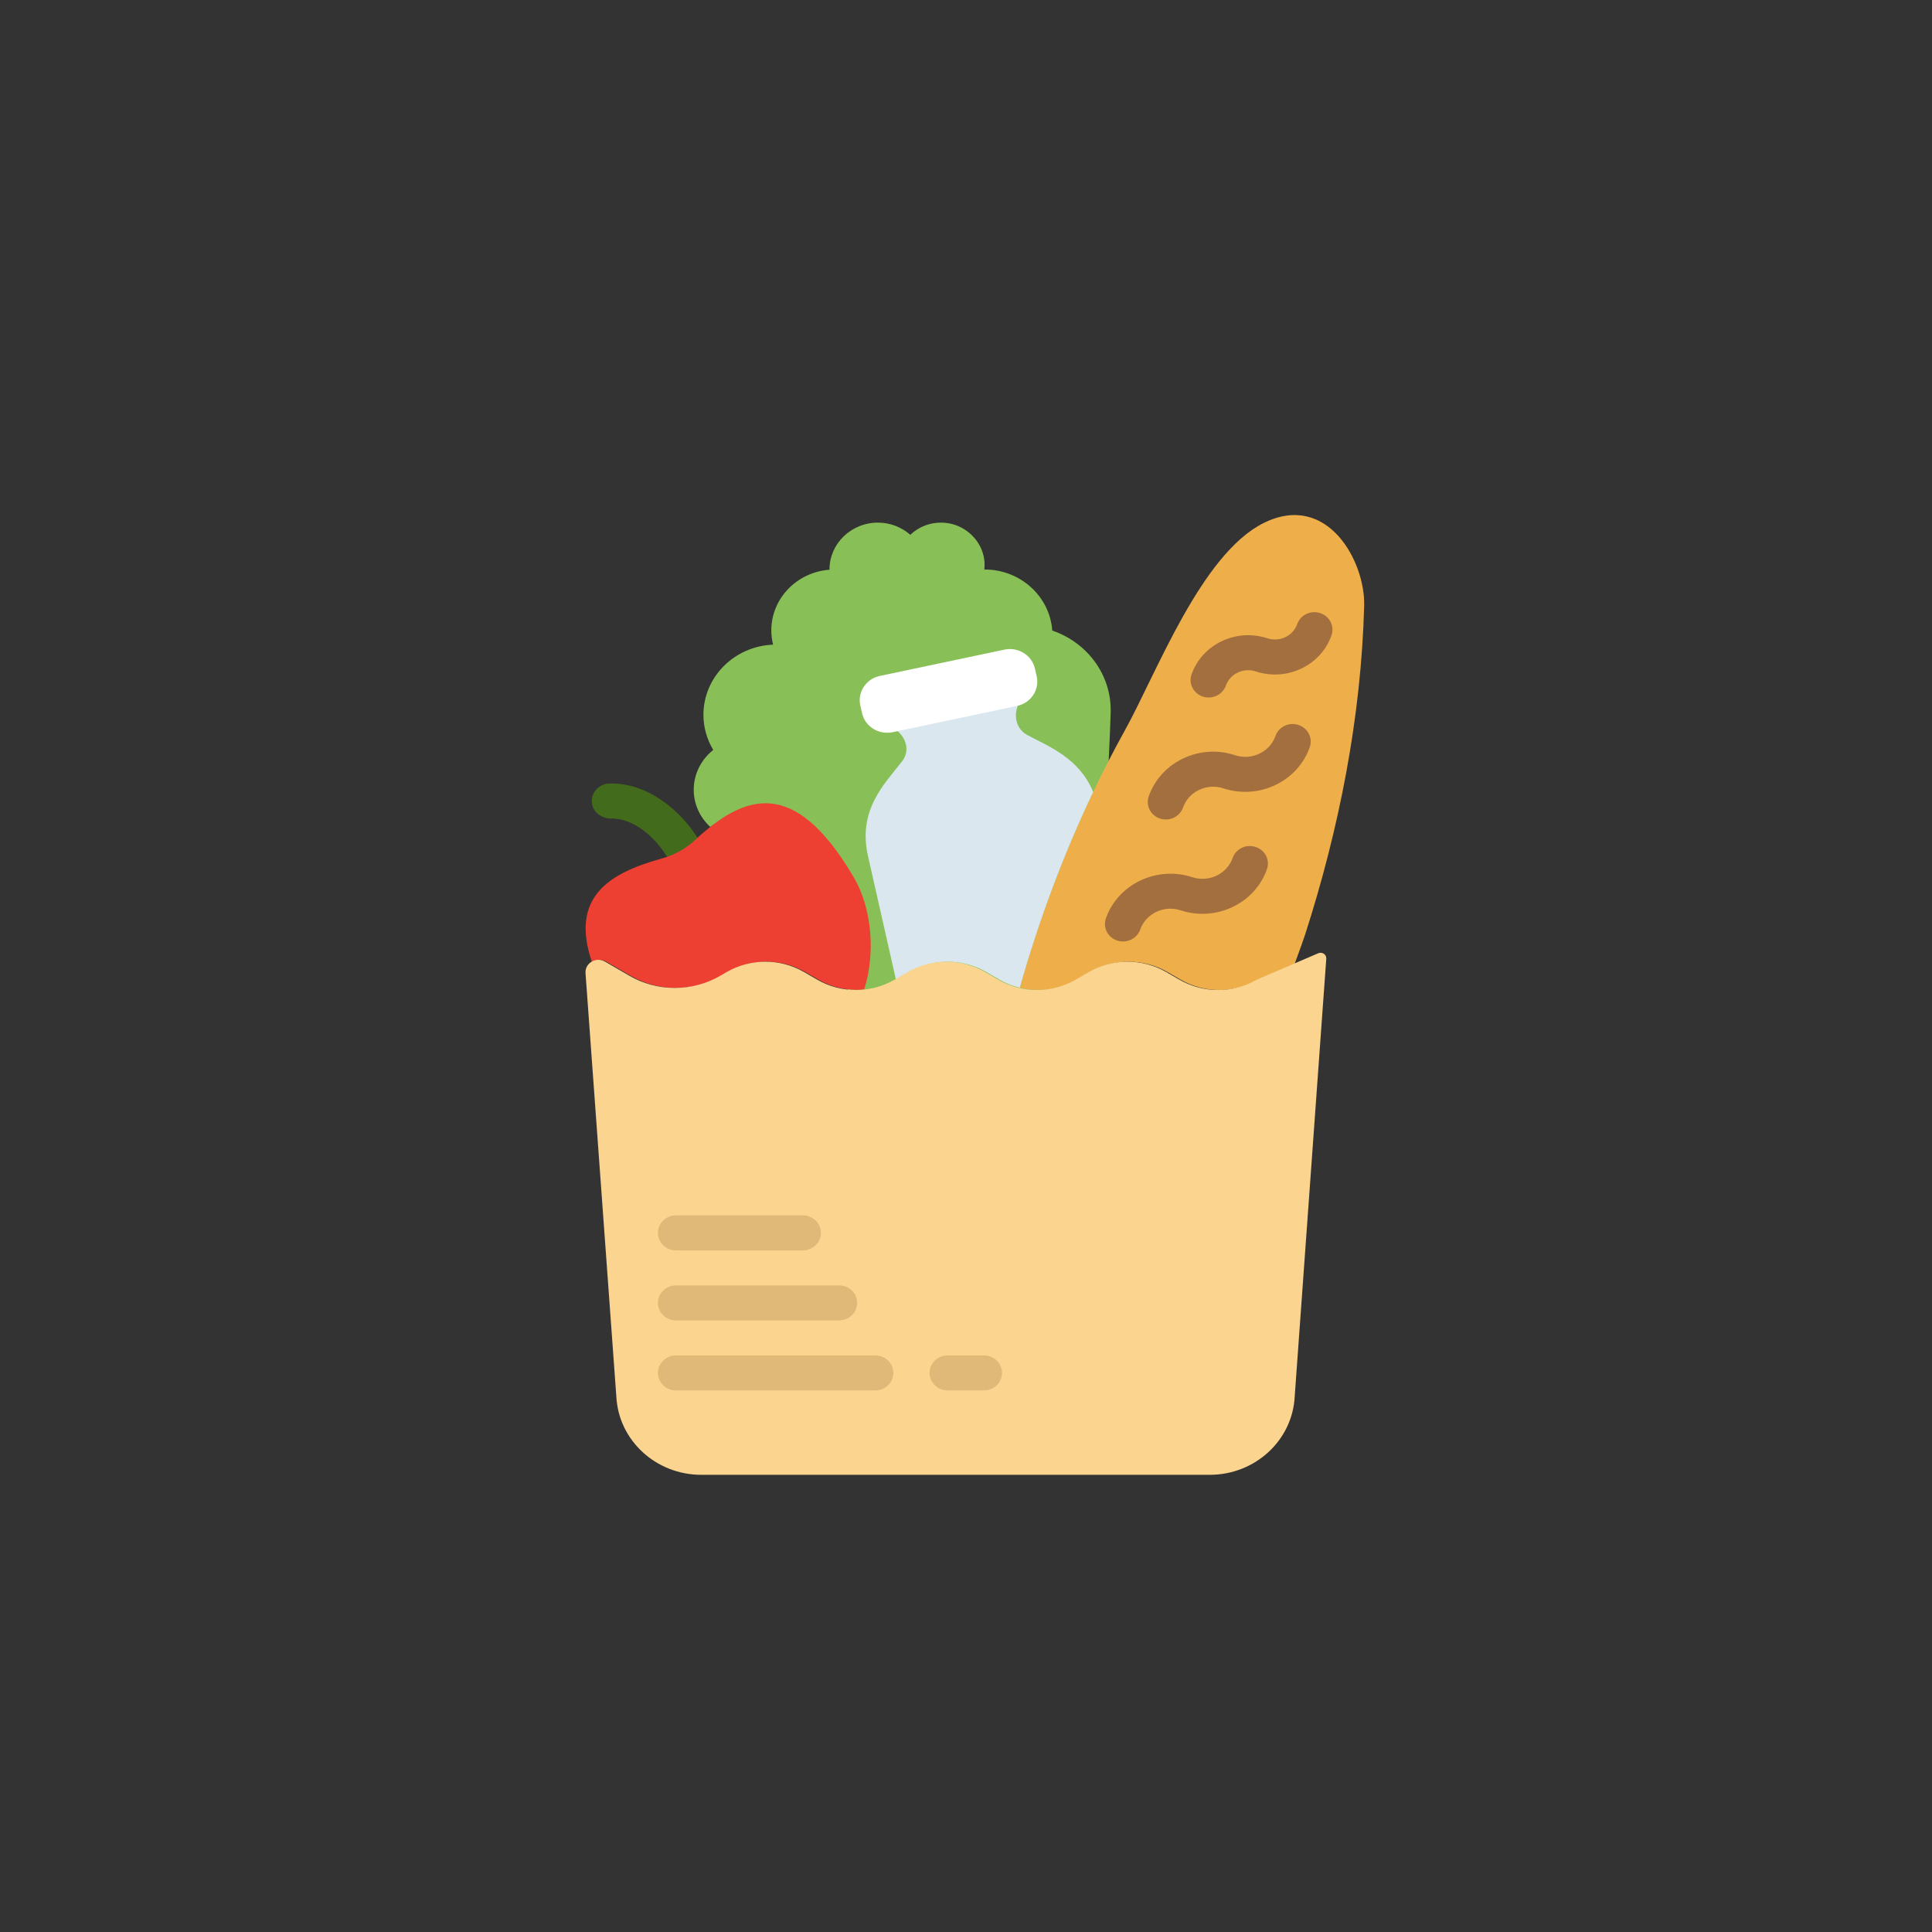 <?xml version="1.0" encoding="utf-8"?>
<!-- Generator: Adobe Illustrator 16.0.0, SVG Export Plug-In . SVG Version: 6.00 Build 0)  -->
<!DOCTYPE svg PUBLIC "-//W3C//DTD SVG 1.1//EN" "http://www.w3.org/Graphics/SVG/1.1/DTD/svg11.dtd">
<svg version="1.1" id="Layer_1" xmlns="http://www.w3.org/2000/svg" xmlns:xlink="http://www.w3.org/1999/xlink" x="0px" y="0px"
	 width="300px" height="300px" viewBox="0 0 300 300" enable-background="new 0 0 300 300" xml:space="preserve">
<rect x="0" y="0" width="300" height="300" fill="#333333" stroke="none"/>
<circle display="none" fill="#C5D9EC" cx="150" cy="149.5" r="142.166"/>
<g display="none">
	<path display="inline" fill="#FDBF00" d="M176.95,78.691c0,6.754-4.364,12.574-10.392,14.653v6.131c0,2.91-2.286,5.196-5.196,5.196
		s-5.196-2.286-5.196-5.196V89.083c0-2.911,2.286-5.196,5.196-5.196s5.196-2.286,5.196-5.196c0-2.911-2.286-5.197-5.196-5.197
		s-5.196,2.286-5.196,5.197c0,2.91-2.285,5.196-5.196,5.196c-2.909,0-5.195-2.286-5.195-5.196c0-8.626,6.962-15.588,15.588-15.588
		C169.987,63.103,176.95,70.066,176.95,78.691z"/>
	<path display="inline" fill="#FDBF00" d="M193.059,115.271c-0.937,1.871-2.806,2.911-4.677,2.911c-0.831,0-1.559-0.208-2.286-0.52
		l-24.733-12.366l-24.731,12.366c-2.496,1.248-5.612,0.207-6.963-2.391c-1.247-2.494-0.208-5.612,2.39-6.961l27.021-13.51
		c0.727-0.311,1.454-0.52,2.285-0.52s1.559,0.208,2.285,0.52l27.021,13.51C193.267,109.659,194.305,112.776,193.059,115.271z"/>
	<path display="inline" fill="#FF9F00" d="M176.95,78.691c0,6.754-4.364,12.574-10.392,14.653v6.131c0,2.91-2.286,5.196-5.196,5.196
		V83.888c2.91,0,5.196-2.285,5.196-5.196c0-2.911-2.286-5.196-5.196-5.196V63.103C169.988,63.103,176.95,70.066,176.95,78.691z"/>
	<path display="inline" fill="#FF9F00" d="M193.059,115.271c-0.937,1.871-2.806,2.911-4.677,2.911c-0.831,0-1.559-0.208-2.286-0.52
		l-24.733-12.366V94.28c0.832,0,1.56,0.208,2.286,0.52l27.021,13.51C193.267,109.659,194.305,112.776,193.059,115.271z"/>
	<path display="inline" fill="#A8D32A" d="M239.648,109.867v41.915c0,2.909-2.286,5.196-5.195,5.196h-15.588v78.286
		c0,2.909-2.286,5.195-5.196,5.195h-47.11l-62.698-62.353v-21.129H88.272c-2.91,0-5.196-2.287-5.196-5.196v-41.915
		c0-2.91,2.286-5.196,5.196-5.196h41.914c2.807,0,5.197,2.286,5.197,5.092c-0.105,14.342,11.639,26.084,25.979,26.084
		c14.342,0,26.084-11.743,25.98-26.084c0-2.806,2.39-5.092,5.196-5.092h41.914C237.362,104.671,239.648,106.957,239.648,109.867z"/>
	<path display="inline" fill="#93BF00" d="M239.648,109.867v41.915c0,2.909-2.286,5.196-5.195,5.196h-15.588v78.286
		c0,2.909-2.286,5.195-5.196,5.195h-47.11l-5.196-5.195v-99.417c14.341,0,26.084-11.743,25.979-26.084
		c0-2.806,2.391-5.092,5.197-5.092h41.914C237.362,104.671,239.648,106.957,239.648,109.867z"/>
	<path display="inline" fill="#FFCEBF" d="M176.95,230.067c0,5.717-4.676,10.393-10.392,10.393H72.685
		c-5.716,0-10.392-4.676-10.392-10.393c0-5.716,4.676-10.392,10.392-10.392l47.111-10.393l46.764,10.393
		C172.274,219.676,176.95,224.352,176.95,230.067z"/>
	<path display="inline" fill="#FFBFAB" d="M176.95,230.067c0,5.717-4.676,10.393-10.392,10.393h-46.764v-31.177l46.764,10.394
		C172.274,219.676,176.95,224.352,176.95,230.067z"/>
	<path display="inline" fill="#FFA78F" d="M176.95,209.283c0,5.716-4.676,10.393-10.392,10.393H72.685
		c-5.716,0-10.392-4.677-10.392-10.393c0-5.715,4.676-10.392,10.392-10.392l47.111-10.392l46.764,10.392
		C172.274,198.892,176.95,203.568,176.95,209.283z"/>
	<path display="inline" fill="#F89580" d="M176.95,209.283c0,5.716-4.676,10.393-10.392,10.393h-46.764V188.5l46.764,10.392
		C172.274,198.892,176.95,203.568,176.95,209.283z"/>
	<path display="inline" fill="#FFCEBF" d="M176.95,188.5c0,5.715-4.676,10.392-10.392,10.392H72.685
		c-5.716,0-10.392-4.677-10.392-10.392c0-5.716,4.676-10.393,10.392-10.393h93.875C172.274,178.107,176.95,182.784,176.95,188.5z"/>
	<path display="inline" fill="#FFBFAB" d="M176.95,188.5c0,5.715-4.676,10.392-10.392,10.392h-46.764v-20.784h46.764
		C172.274,178.107,176.95,182.784,176.95,188.5z"/>
</g>
<g>
	<path fill="#436B1C" d="M105.839,134.116c-0.942,0-1.864-0.459-2.396-1.293c-1.727-2.706-4.952-5.834-8.655-5.72
		c-1.575-0.082-2.851-1.136-2.896-2.634c-0.049-1.503,1.172-2.757,2.725-2.803c5.925-0.171,10.978,4.17,13.613,8.305
		c0.815,1.278,0.404,2.953-0.917,3.741C106.854,133.984,106.342,134.116,105.839,134.116z"/>
	<g>
		<path fill="#88C057" d="M163.394,97.916c-0.378-5.296-4.931-9.482-10.503-9.482c-0.017,0-0.032,0.003-0.048,0.003
			c0.098-0.803,0.042-1.65-0.226-2.534c-0.753-2.485-3.015-4.393-5.674-4.7c-2.182-0.251-4.185,0.504-5.588,1.845
			c-1.335-1.166-3.085-1.895-5.024-1.895c-4.16,0-7.528,3.26-7.528,7.278c0,0.013,0.004,0.024,0.004,0.038
			c-5.054,0.37-9.039,4.445-9.039,9.425c0,0.761,0.103,1.498,0.278,2.208c-6.015,0.241-10.817,5.021-10.817,10.895
			c0,1.99,0.56,3.85,1.522,5.456c-1.848,1.468-3.029,3.694-3.029,6.188c0,2.278,0.998,4.319,2.579,5.775
			c6.782-5.359,13.908,12.562,22.299,26.87c2.787,4.751,32.895-0.31,35.293,2.641c2.734-2.375,4.5-43.75,4.575-47.385
			C172.586,104.709,168.756,99.735,163.394,97.916z"/>
	</g>
	<path fill="#EEAF4B" d="M167.243,152.111l2.005-1.161c3.712-2.153,8.347-2.153,12.056,0l2.004,1.161
		c3.713,2.154,8.347,2.154,12.056,0l5.666-2.435c0.832-2.246,1.412-3.872,1.642-4.593c5.288-16.438,8.691-33.747,9.156-51.012
		c0.186-6.943-5.753-17.771-15.621-12.851c-9.699,4.833-16.644,23.371-21.525,32.173c-6.936,12.508-12.417,26.112-16.324,39.974
		C161.332,154.094,164.532,153.684,167.243,152.111z"/>
	<path fill="#ED3F32" d="M94.135,149.32l3.783,2.194c4.345,2.52,9.771,2.52,14.116,0l0.973-0.565c3.712-2.153,8.346-2.153,12.056,0
		l2.005,1.161c2.18,1.265,4.677,1.764,7.118,1.545c1.799-5.619,1.195-12.644-1.595-17.399c-9.381-15.998-17.185-12.739-24.693-5.793
		c-1.439,1.333-3.199,2.308-5.118,2.839c-8.233,2.275-14.31,5.997-10.854,16.131C92.535,149.002,93.386,148.885,94.135,149.32z"/>
	<path fill="#A46F3E" d="M174.382,146.194c-0.297,0-0.604-0.046-0.902-0.144c-1.471-0.483-2.258-2.027-1.757-3.449
		c1.875-5.334,7.898-8.189,13.408-6.395c2.584,0.852,5.398-0.492,6.275-2.99c0.498-1.421,2.09-2.188,3.569-1.702
		c1.472,0.484,2.259,2.029,1.758,3.449c-1.873,5.337-7.891,8.202-13.407,6.395c-2.582-0.848-5.397,0.498-6.277,2.991
		C176.646,145.484,175.553,146.194,174.382,146.194z"/>
	<path fill="#A46F3E" d="M181.032,127.254c-0.298,0-0.604-0.046-0.901-0.144c-1.471-0.484-2.258-2.028-1.759-3.45
		c0.908-2.585,2.805-4.675,5.336-5.883c2.53-1.207,5.396-1.388,8.073-0.511c2.589,0.854,5.398-0.493,6.275-2.993
		c0.498-1.424,2.096-2.188,3.566-1.703c1.471,0.485,2.258,2.03,1.758,3.451c-1.873,5.339-7.891,8.199-13.407,6.396
		c-1.252-0.413-2.596-0.329-3.78,0.237c-1.184,0.565-2.07,1.541-2.497,2.753C183.3,126.542,182.205,127.254,181.032,127.254z"/>
	<path fill="#A46F3E" d="M187.687,108.311c-0.298,0-0.605-0.046-0.906-0.144c-1.471-0.484-2.257-2.027-1.757-3.449
		c1.643-4.682,6.926-7.194,11.768-5.611c0.929,0.304,1.919,0.245,2.793-0.171c0.874-0.416,1.529-1.139,1.845-2.034
		c0.496-1.422,2.092-2.185,3.567-1.702c1.472,0.483,2.259,2.028,1.759,3.449c-0.799,2.27-2.461,4.105-4.682,5.163
		c-2.225,1.06-4.742,1.215-7.09,0.446c-1.906-0.627-3.987,0.364-4.634,2.21C189.951,107.6,188.856,108.311,187.687,108.311z"/>
	<g>
		<path fill="#DAE7EF" d="M140.014,118.299c-2.657,3.417-6.85,7.462-5.236,14.607l4.342,19.205h0.003l2.005-1.161
			c3.712-2.153,8.346-2.153,12.055,0l2.005,1.161c1.631,0.947,3.169,1.259,3.169,1.259c2.931-10.393,6.746-20.641,11.394-30.39
			c-2.176-5.263-6.824-7.023-10.198-8.827c-0.02-0.01-0.039-0.021-0.057-0.029c-2.134-1.184-2.267-4.007-0.659-5.807
			c0.631-0.71,0.924-1.685,0.705-2.665l-0.341-1.5c-0.374-1.653-2.078-2.708-3.786-2.346l-17.087,3.605
			c-1.71,0.362-2.801,2.009-2.427,3.659l0.34,1.5c0.225,1.001,0.94,1.775,1.845,2.154c2.078,0.868,3.347,3.11,2.284,5.043
			C140.267,117.949,140.149,118.125,140.014,118.299z"/>
	</g>
	<path fill="#FFFFFF" d="M157.943,109.611l-19.344,4.085c-2.135,0.451-4.267-0.87-4.733-2.934l-0.279-1.229
		c-0.466-2.063,0.901-4.124,3.036-4.575l19.343-4.086c2.135-0.451,4.266,0.87,4.732,2.935l0.279,1.228
		C161.444,107.102,160.078,109.16,157.943,109.611z"/>
	<path fill="#FBD490" d="M205.945,148.847l-4.907,68.042c-0.359,6.794-6.162,12.121-13.197,12.121h-78.936
		c-7.036,0-12.837-5.327-13.198-12.121l-4.789-65.81c-0.081-1.547,1.653-2.556,3.029-1.759l3.783,2.194
		c4.344,2.52,9.771,2.52,14.117,0l0.971-0.565c3.712-2.153,8.347-2.153,12.055,0l2.006,1.163c3.713,2.154,8.346,2.154,12.054,0
		l2.006-1.163c3.712-2.153,8.346-2.153,12.056,0l2.005,1.163c3.712,2.154,8.346,2.154,12.056,0l2.004-1.163
		c3.711-2.153,8.346-2.153,12.055,0l2.005,1.163c3.712,2.154,8.346,2.154,12.055,0l9.524-4.091
		C205.305,147.76,205.979,148.208,205.945,148.847z"/>
	<path fill="#E0B877" d="M124.66,194.158h-19.685c-1.553,0-2.812-1.215-2.812-2.719c0-1.503,1.259-2.718,2.812-2.718h19.685
		c1.552,0,2.811,1.215,2.811,2.718C127.471,192.943,126.212,194.158,124.66,194.158z"/>
	<path fill="#E0B877" d="M130.284,205.033h-25.307c-1.552,0-2.813-1.215-2.813-2.719c0-1.503,1.261-2.718,2.813-2.718h25.307
		c1.553,0,2.812,1.215,2.812,2.718C133.096,203.818,131.836,205.033,130.284,205.033z"/>
	<path fill="#E0B877" d="M135.908,215.907h-30.932c-1.552,0-2.813-1.217-2.813-2.72s1.261-2.718,2.813-2.718h30.932
		c1.552,0,2.812,1.215,2.812,2.718S137.46,215.907,135.908,215.907z"/>
	<path fill="#E0B877" d="M152.78,215.907h-5.623c-1.552,0-2.813-1.217-2.813-2.72s1.26-2.718,2.813-2.718h5.623
		c1.553,0,2.813,1.215,2.813,2.718S154.333,215.907,152.78,215.907z"/>
</g>
<g display="none">
	<rect x="182.115" y="80.531" display="inline" fill="#695A69" width="13.334" height="13.335"/>
	<path display="inline" fill="#F2D057" d="M70.992,142.76v71.119h62.228v-53.34h35.561v53.34h62.229V142.76H151H70.992z
		 M119.885,160.539v8.891v4.445v17.779v4.445h-4.444H93.214H88.77v-4.445v-17.779v-4.445v-8.891v-4.443h4.446h22.225h4.444V160.539
		L119.885,160.539z M182.115,191.654v-17.779v-4.445v-8.891v-4.443h4.444h22.227h4.444v4.443v8.891v4.445v17.779v4.445h-4.444
		H186.56h-4.444V191.654z"/>
	<polygon display="inline" fill="#BF515A" points="213.229,93.866 195.449,93.866 182.115,93.866 151,93.866 88.771,93.866 
		66.546,142.76 70.992,142.76 151,142.76 231.009,142.76 235.454,142.76 	"/>
	<polygon display="inline" fill="#95FFFF" points="93.214,191.654 110.995,191.654 93.214,173.875 	"/>
	<polygon display="inline" fill="#80D7F0" points="110.995,191.654 115.44,191.654 115.44,173.875 93.214,173.875 	"/>
	<rect x="93.214" y="160.539" display="inline" fill="#6EB1E2" width="22.227" height="8.891"/>
	<path display="inline" fill="#695A69" d="M93.214,156.096h-4.443v4.443v8.891v4.445v17.779v4.445h4.444h22.226h4.444v-4.445
		v-17.779v-4.445v-8.891v-4.443h-4.444H93.214z M115.44,191.654h-4.446h-17.78v-17.779h22.226V191.654L115.44,191.654z
		 M115.44,169.43H93.214v-8.891h22.226V169.43L115.44,169.43z"/>
	<polygon display="inline" fill="#95FFFF" points="186.56,173.875 186.56,191.654 204.34,191.654 	"/>
	<polygon display="inline" fill="#80D7F0" points="208.786,191.654 208.786,173.875 186.56,173.875 204.34,191.654 	"/>
	<rect x="186.56" y="160.539" display="inline" fill="#6EB1E2" width="22.227" height="8.891"/>
	<path display="inline" fill="#695A69" d="M208.786,196.1h4.444v-4.445v-17.779v-4.445v-8.891v-4.443h-4.444H186.56h-4.444v4.443
		v8.891v4.445v17.779v4.445h4.444H208.786L208.786,196.1z M186.56,160.539h22.227v8.891H186.56V160.539L186.56,160.539z
		 M186.56,173.875h22.227v17.779h-4.446h-17.78V173.875z"/>
	<polygon display="inline" fill="#944851" points="168.78,160.539 133.22,160.539 133.22,213.879 133.22,231.658 168.78,231.658 
		168.78,213.879 	"/>
	<rect x="70.992" y="213.879" display="inline" fill="#E9A868" width="62.228" height="17.779"/>
	<rect x="168.78" y="213.879" display="inline" fill="#E9A868" width="62.229" height="17.779"/>
</g>
<g display="none">
	<path display="inline" fill="#64798A" d="M233.818,224.826h-46.9c-5.024,0-9.098-4.075-9.098-9.099V96.518
		c0-5.024,4.073-9.098,9.098-9.098h46.9c5.025,0,9.099,4.073,9.099,9.098v119.21C242.917,220.753,238.844,224.826,233.818,224.826z"
		/>
	<g display="inline">
		<rect x="188.358" y="201.168" fill="#D5D6DB" width="44.024" height="10.772"/>
		<rect x="188.358" y="181.688" fill="#D5D6DB" width="44.024" height="10.773"/>
		<rect x="188.358" y="162.484" fill="#D5D6DB" width="44.024" height="10.771"/>
		<circle fill="#D5D6DB" cx="210.375" cy="110.835" r="8.868"/>
	</g>
	<rect x="106.204" y="205.216" display="inline" fill="#DC8744" width="39.685" height="12.581"/>
	<path display="inline" fill="#3A556A" d="M197.008,104.708c0-2.186-1.772-3.96-3.959-3.96H59.041c-2.186,0-3.958,1.773-3.958,3.96
		v82.364h141.925L197.008,104.708L197.008,104.708z"/>
	<rect x="62.823" y="108.492" display="inline" fill="#27A2DB" width="126.443" height="78.581"/>
	<path display="inline" fill="#3A556A" d="M55.082,187.072v15.521c0,2.188,1.772,3.959,3.958,3.959h134.008
		c2.186,0,3.959-1.771,3.959-3.959v-15.521H55.082z"/>
	<circle display="inline" fill="#D5D6DB" cx="126.037" cy="196.809" r="5.381"/>
	<path display="inline" fill="#2F4859" d="M150.7,216.892H101.39c-4.975,0-9.008,4.033-9.008,9.009l0,0h67.328l0,0
		C159.709,220.925,155.675,216.892,150.7,216.892z"/>
</g>
<g display="none">
	<path display="inline" fill="#53433F" d="M198.675,202.532c-18.786,0-34.072-15.286-34.072-34.071s15.286-34.071,34.072-34.071
		c18.783,0,34.396,15.287,34.396,34.071C233.07,187.246,217.459,202.532,198.675,202.532z M198.675,144.125
		c-13.419,0-24.339,10.918-24.339,24.336s10.92,24.337,24.339,24.337c13.417,0,24.66-10.919,24.66-24.337
		S212.092,144.125,198.675,144.125z"/>
	<path display="inline" fill="#68544F" d="M101.326,202.532c-18.785,0-34.396-15.286-34.396-34.071s15.611-34.071,34.396-34.071
		c14.417,0,27.332,9.126,32.133,22.716l-9.184,3.241c-3.427-9.7-12.649-16.222-22.949-16.222c-13.418,0-24.662,10.918-24.662,24.337
		c0,13.417,11.244,24.337,24.662,24.337c10.3,0,19.522-6.521,22.949-16.223l9.184,3.242
		C128.658,193.406,115.744,202.532,101.326,202.532z"/>
	<path display="inline" fill="#53433F" d="M179.204,85.716l2.337,38.939h7.398c13.433,0,24.336-10.904,24.336-24.338V85.716
		L179.204,85.716L179.204,85.716z"/>
	<path display="inline" fill="#FF637B" d="M199.55,157.654l-9.054,3.604l-12.558-32.125l-27.744,34.752L150,163.691l-7.496-5.841
		l7.496-9.345l19.08-23.85h-44.975l-14.407,35.919l-8.957-3.698l15.187-38.062v-18.496h9.735v14.602h48.674V71.114l9.735,4.867
		v42.833L199.55,157.654z"/>
	<path display="inline" fill="#E63950" d="M199.55,157.654l-9.054,3.604l-12.558-32.125l-27.744,34.752L150,163.691v-15.186
		l19.08-23.85H150v-9.736h24.337V71.113l9.735,4.867v42.833L199.55,157.654z"/>
	<path display="inline" fill="#D3D3D8" d="M150,157.654c-2.532-2.337-5.938-3.795-9.734-3.795h-38.939
		c-8.081,0-14.926,6.521-14.926,14.602c0,8.079,6.846,14.603,14.926,14.603h38.939c3.796,0,7.203-1.461,9.734-3.797
		c3.018-2.629,4.868-6.523,4.868-10.806S153.018,160.284,150,157.654z"/>
	<path display="inline" fill="#BABAC0" d="M154.868,168.461c0,4.282-1.852,8.177-4.868,10.806v-21.612
		C153.018,160.284,154.868,164.179,154.868,168.461z"/>
	<path display="inline" fill="#BABAC0" d="M198.675,183.063c-8.053,0-14.604-6.552-14.604-14.603
		c0-8.053,6.551-14.602,14.604-14.602c8.049,0,14.601,6.549,14.601,14.602C213.275,176.512,206.724,183.063,198.675,183.063z"/>
	<path display="inline" fill="#53433F" d="M184.071,66.246h-29.203v9.734h29.203V66.246z"/>
	<path display="inline" fill="#68544F" d="M106.193,95.451h29.205v9.734h-29.205V95.451z"/>
</g>
<circle display="none" fill="#FFFFFF" stroke="#000000" stroke-miterlimit="10" cx="151.143" cy="151.1" r="96.834"/>
<g display="none">
	<path display="inline" d="M142.156,160.751c0.025,0.151,0.044,0.298,0.058,0.437c0.012,0.139,0.019,0.298,0.019,0.476
		c0,0.304-0.089,0.583-0.266,0.836c-0.076,0.126-0.178,0.247-0.305,0.36c-0.127,0.115-0.278,0.209-0.456,0.285
		c-0.633,0.355-1.305,0.481-2.014,0.381c-0.355-0.102-0.672-0.267-0.95-0.494c-0.051-0.051-0.089-0.083-0.113-0.096
		c-0.026-0.013-0.052-0.044-0.076-0.095c-0.025-0.025-0.052-0.058-0.076-0.095c-0.025-0.038-0.063-0.07-0.114-0.096
		c-0.127-0.127-0.228-0.246-0.304-0.36s-0.152-0.235-0.229-0.361c-0.051-0.127-0.107-0.247-0.171-0.36
		c-0.063-0.114-0.133-0.234-0.209-0.361c-0.051-0.102-0.102-0.197-0.151-0.285c-0.052-0.089-0.09-0.184-0.114-0.285
		c-0.102-0.229-0.165-0.431-0.19-0.607l-0.798-1.862c-1.748,0-3.49,0.007-5.225,0.019c-1.735,0.014-3.478,0.007-5.226-0.019
		l-0.798,1.862c-0.051,0.101-0.082,0.202-0.095,0.304c-0.013,0.101-0.045,0.202-0.095,0.304c-0.052,0.102-0.096,0.196-0.134,0.285
		c-0.037,0.088-0.082,0.184-0.133,0.285c-0.076,0.127-0.146,0.247-0.209,0.361c-0.063,0.113-0.133,0.233-0.209,0.36
		c-0.051,0.126-0.114,0.247-0.189,0.361c-0.076,0.114-0.178,0.233-0.305,0.36c-0.051,0.025-0.089,0.058-0.113,0.096
		c-0.026,0.037-0.052,0.069-0.076,0.095c-0.025,0.051-0.051,0.082-0.076,0.095s-0.063,0.045-0.114,0.096
		c-0.279,0.228-0.596,0.393-0.95,0.494c-0.709,0.101-1.381-0.025-2.014-0.381c-0.178-0.076-0.329-0.17-0.456-0.285
		c-0.127-0.113-0.228-0.234-0.304-0.36c-0.178-0.253-0.267-0.532-0.267-0.836c0-0.178,0.007-0.337,0.02-0.476
		s0.031-0.285,0.057-0.437c0.051-0.228,0.114-0.456,0.19-0.685l0.114-0.342l7.903-19.456l0.229-0.608
		c0.05-0.152,0.114-0.291,0.189-0.418c0.076-0.126,0.14-0.278,0.19-0.456c0.126-0.329,0.266-0.621,0.418-0.874
		c0.076-0.152,0.164-0.291,0.266-0.418c0.102-0.126,0.203-0.253,0.305-0.38c0.151-0.202,0.366-0.367,0.646-0.494
		c0.354-0.126,0.766-0.19,1.235-0.19c0.468,0,0.88,0.064,1.234,0.19c0.279,0.127,0.494,0.292,0.646,0.494
		c0.177,0.228,0.367,0.494,0.57,0.798c0.151,0.253,0.29,0.545,0.418,0.874c0.05,0.177,0.113,0.329,0.189,0.456
		c0.076,0.127,0.139,0.266,0.19,0.418l0.228,0.608l7.904,19.456l0.114,0.342C142.042,160.295,142.105,160.523,142.156,160.751z
		 M133.15,151.441c-0.329-0.735-0.665-1.495-1.007-2.28s-0.703-1.583-1.083-2.394c-0.102-0.228-0.203-0.462-0.304-0.703
		c-0.102-0.241-0.203-0.475-0.305-0.703c-0.076,0.228-0.165,0.462-0.266,0.703c-0.102,0.241-0.203,0.475-0.304,0.703
		c-0.381,0.811-0.741,1.609-1.083,2.394c-0.343,0.785-0.679,1.545-1.008,2.28l-0.684,1.672h6.726L133.15,151.441z"/>
	<path display="inline" d="M162.828,160.447c0.051,0.126,0.076,0.31,0.076,0.551c0,0.24,0,0.438,0,0.589
		c0,0.202-0.039,0.393-0.115,0.569c-0.076,0.178-0.178,0.343-0.303,0.494c-0.229,0.305-0.559,0.533-0.988,0.685
		c-0.609,0.202-1.178,0.304-1.711,0.304c-0.279,0.025-0.57,0.038-0.873,0.038c-0.305,0-0.609,0.024-0.912,0.076h-0.152
		c-1.951,0.024-3.965,0.024-6.043,0c-0.506-0.025-1.077-0.019-1.709,0.019c-0.633,0.039-1.254,0.025-1.861-0.037
		c-0.608-0.064-1.159-0.216-1.653-0.457c-0.494-0.24-0.843-0.627-1.045-1.158c-0.051-0.127-0.089-0.247-0.114-0.361
		c-0.025-0.113-0.038-0.234-0.038-0.361c-0.102-0.861-0.14-1.709-0.114-2.545s0.038-1.66,0.038-2.471l0.076-5.51v-5.092
		c0-0.912,0.006-1.722,0.02-2.432c0.012-0.708,0.031-1.494,0.057-2.356v-0.19c0.025-0.253,0.044-0.506,0.057-0.76
		c0.013-0.253,0.02-0.506,0.02-0.76c0.051-0.583,0.189-1.076,0.418-1.482c0.152-0.38,0.418-0.684,0.798-0.912
		c0.329-0.228,0.722-0.342,1.178-0.342c0.178,0,0.349,0.006,0.514,0.019c0.164,0.013,0.322,0.032,0.475,0.057
		c0.152,0.025,0.298,0.076,0.438,0.152c0.139,0.076,0.284,0.177,0.437,0.304c0.152,0.178,0.291,0.393,0.418,0.646
		c0.101,0.279,0.164,0.558,0.19,0.836c0.024,0.177,0.05,0.342,0.075,0.494c0.025,0.152,0.038,0.304,0.038,0.456
		c-0.051,0.152-0.075,0.304-0.075,0.456s0,0.292,0,0.418v0.684l-0.152,17.898l7.523,0.076h1.787c0.152,0,0.316,0.006,0.494,0.02
		c0.176,0.012,0.354,0.031,0.531,0.057c0.203,0.025,0.381,0.051,0.533,0.076c0.15,0.025,0.303,0.063,0.455,0.113
		c0.279,0.076,0.506,0.203,0.684,0.381C162.574,159.94,162.752,160.193,162.828,160.447z"/>
	<path display="inline" d="M183.5,160.447c0.051,0.126,0.076,0.31,0.076,0.551c0,0.24,0,0.438,0,0.589
		c0,0.202-0.039,0.393-0.115,0.569c-0.076,0.178-0.178,0.343-0.303,0.494c-0.229,0.305-0.559,0.533-0.988,0.685
		c-0.609,0.202-1.178,0.304-1.711,0.304c-0.279,0.025-0.57,0.038-0.873,0.038c-0.305,0-0.609,0.024-0.912,0.076h-0.152
		c-1.951,0.024-3.965,0.024-6.043,0c-0.506-0.025-1.076-0.019-1.709,0.019c-0.633,0.039-1.254,0.025-1.861-0.037
		c-0.609-0.064-1.16-0.216-1.654-0.457c-0.494-0.24-0.842-0.627-1.045-1.158c-0.051-0.127-0.088-0.247-0.113-0.361
		c-0.025-0.113-0.039-0.234-0.039-0.361c-0.102-0.861-0.139-1.709-0.113-2.545s0.037-1.66,0.037-2.471l0.076-5.51v-5.092
		c0-0.912,0.006-1.722,0.02-2.432c0.012-0.708,0.031-1.494,0.057-2.356v-0.19c0.025-0.253,0.045-0.506,0.057-0.76
		c0.014-0.253,0.02-0.506,0.02-0.76c0.051-0.583,0.189-1.076,0.418-1.482c0.152-0.38,0.418-0.684,0.799-0.912
		c0.328-0.228,0.721-0.342,1.178-0.342c0.178,0,0.348,0.006,0.514,0.019c0.164,0.013,0.322,0.032,0.475,0.057
		c0.152,0.025,0.297,0.076,0.438,0.152c0.139,0.076,0.283,0.177,0.436,0.304c0.152,0.178,0.291,0.393,0.418,0.646
		c0.102,0.279,0.164,0.558,0.191,0.836c0.023,0.177,0.049,0.342,0.074,0.494c0.025,0.152,0.039,0.304,0.039,0.456
		c-0.051,0.152-0.076,0.304-0.076,0.456s0,0.292,0,0.418v0.684l-0.152,17.898l7.523,0.076h1.787c0.152,0,0.316,0.006,0.494,0.02
		c0.176,0.012,0.354,0.031,0.531,0.057c0.203,0.025,0.381,0.051,0.533,0.076c0.15,0.025,0.303,0.063,0.455,0.113
		c0.279,0.076,0.506,0.203,0.684,0.381C183.246,159.94,183.424,160.193,183.5,160.447z"/>
</g>
</svg>

